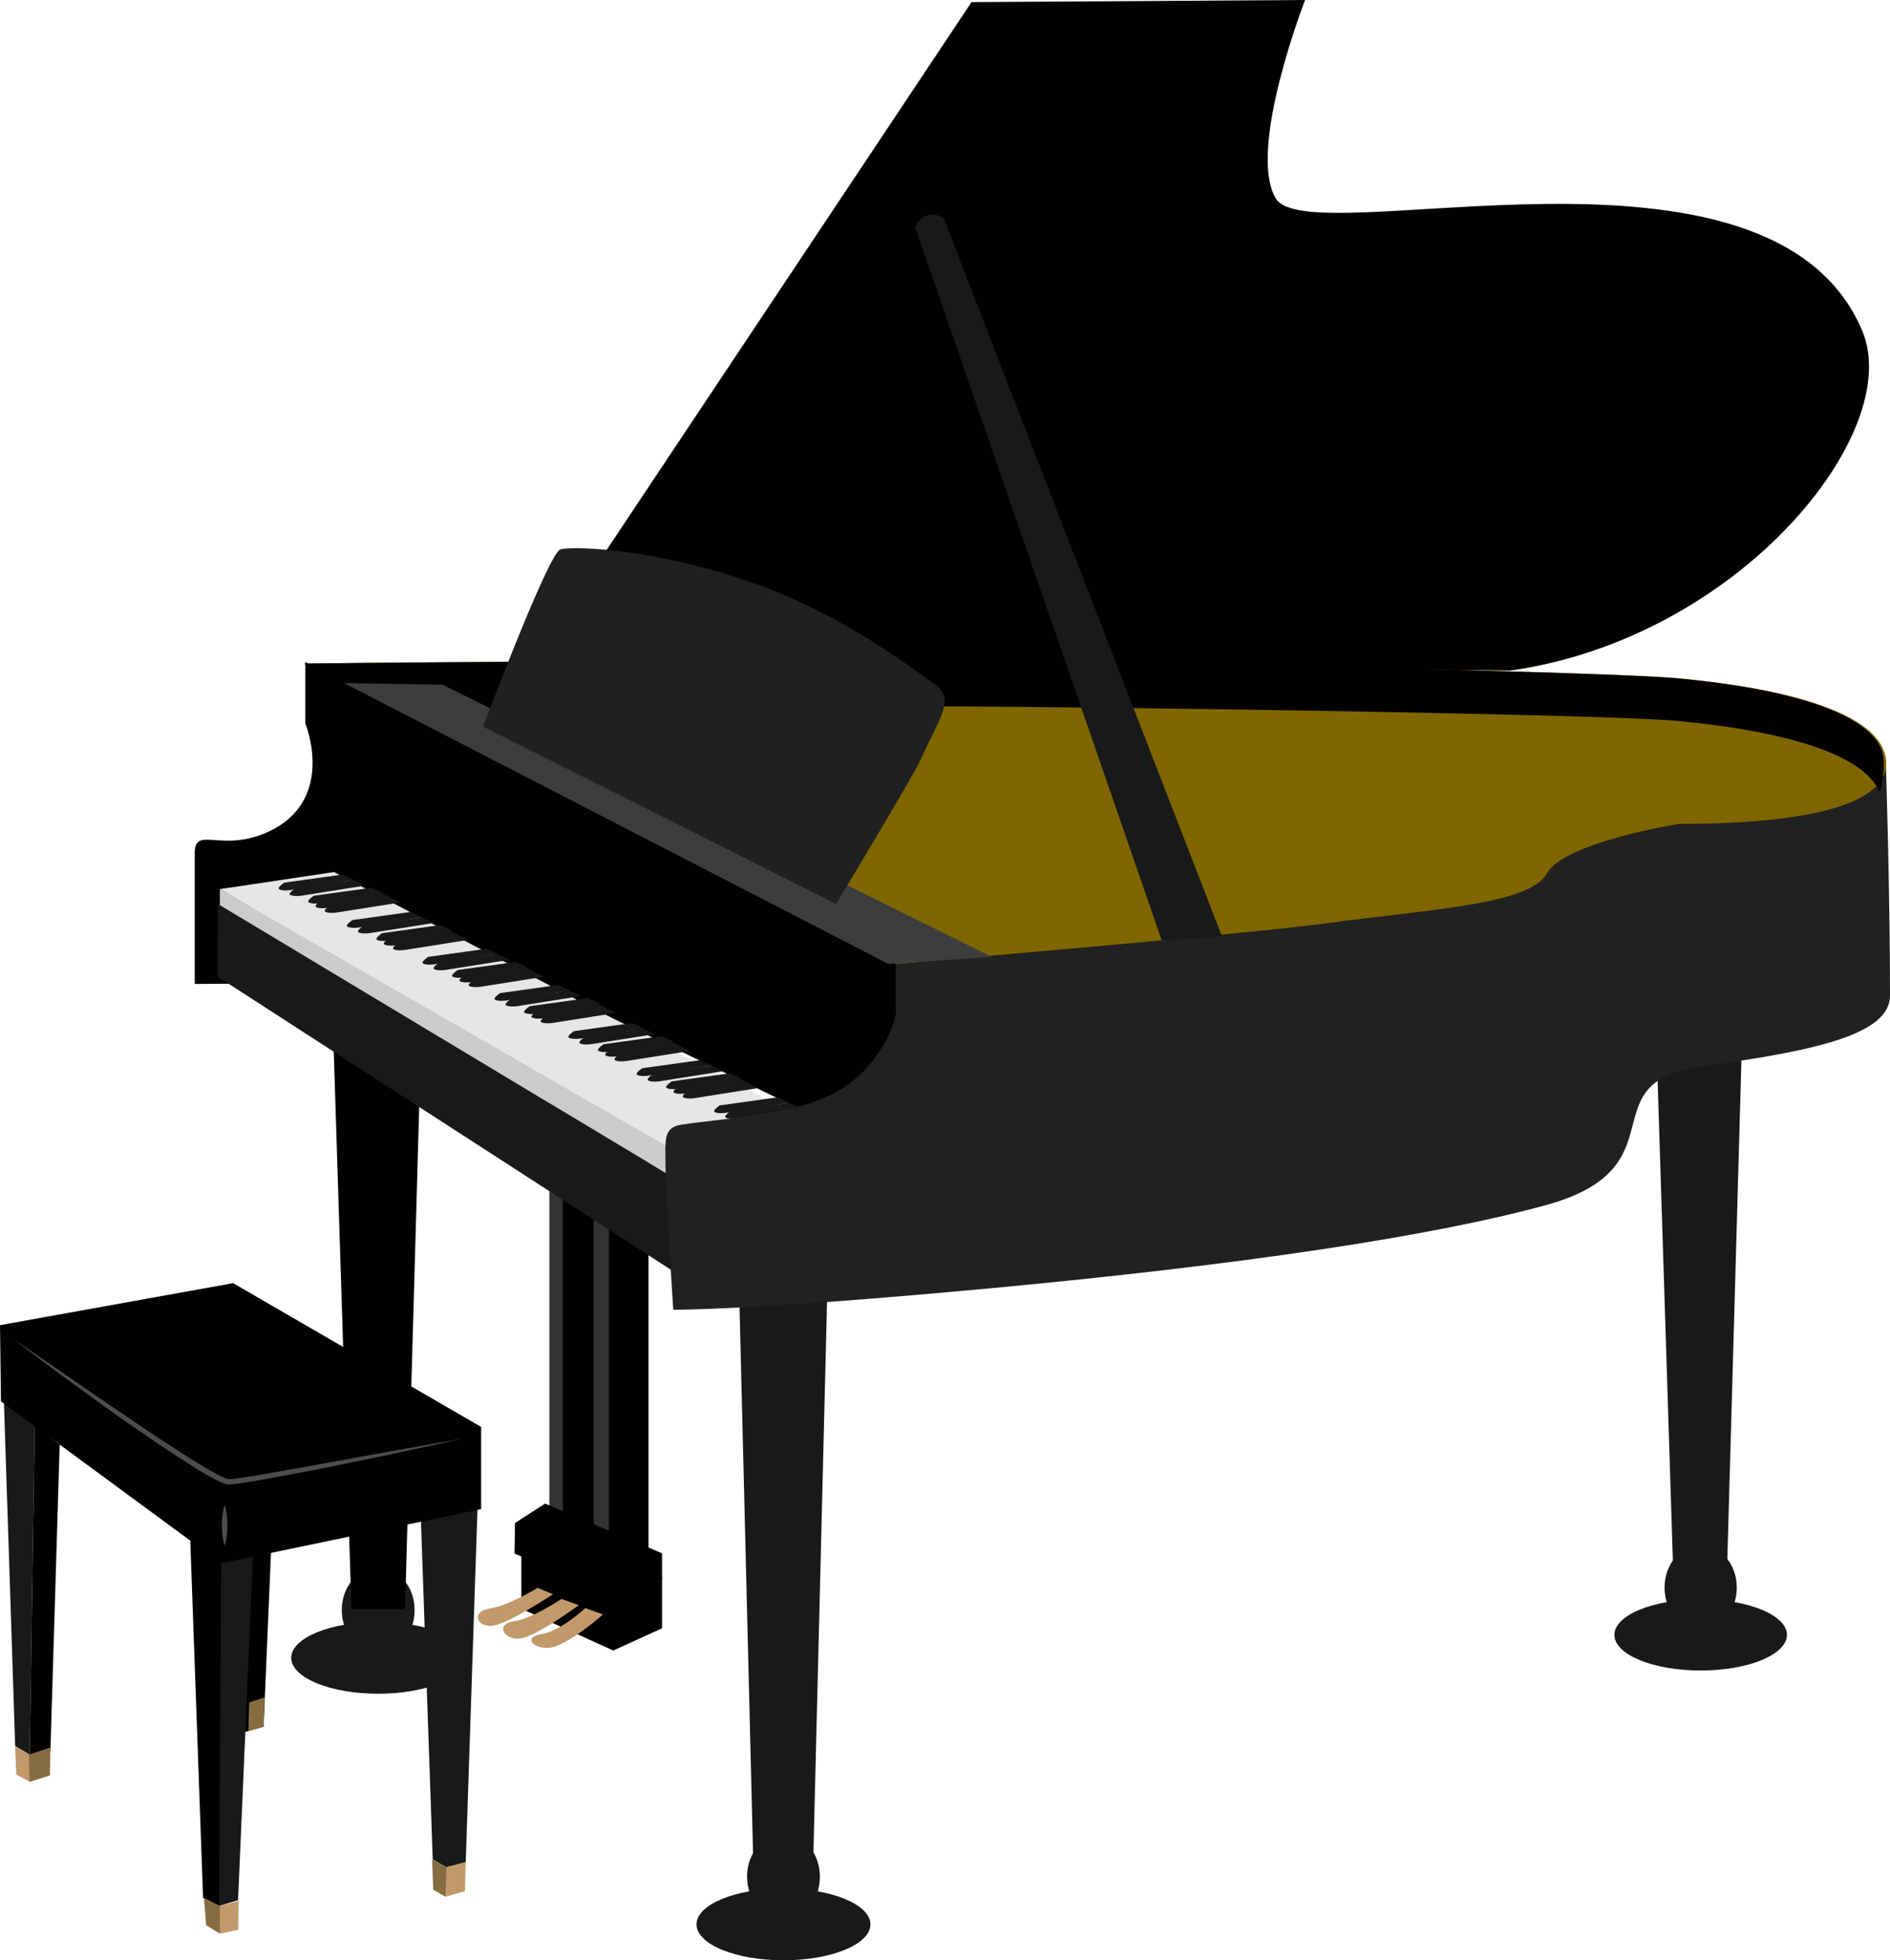 <?xml version="1.0" encoding="UTF-8" standalone="no"?>
<svg
   version="1.1"
   x="0"
   y="0"
   width="282.112"
   height="292.537"
   viewBox="0 0 282.112 292.537"
   id="svg102"
   sodipodi:docname="piano.svg"
   inkscape:version="1.1.2 (b8e25be833, 2022-02-05)"
   inkscape:export-filename="P:\pr\art\png\piano.png"
   inkscape:export-xdpi="96"
   inkscape:export-ydpi="96"
   xmlns:inkscape="http://www.inkscape.org/namespaces/inkscape"
   xmlns:sodipodi="http://sodipodi.sourceforge.net/DTD/sodipodi-0.dtd"
   xmlns="http://www.w3.org/2000/svg"
   xmlns:svg="http://www.w3.org/2000/svg">
  <defs
     id="defs106" />
  <sodipodi:namedview
     id="namedview104"
     pagecolor="#ffffff"
     bordercolor="#666666"
     borderopacity="1.0"
     inkscape:pageshadow="2"
     inkscape:pageopacity="0.0"
     inkscape:pagecheckerboard="0"
     showgrid="false"
     inkscape:zoom="5.0192544"
     inkscape:cx="161.0797"
     inkscape:cy="154.10655"
     inkscape:window-width="1664"
     inkscape:window-height="1111"
     inkscape:window-x="3954"
     inkscape:window-y="114"
     inkscape:window-maximized="0"
     inkscape:current-layer="svg102" />
  <g
     id="g5339"
     transform="translate(-8.1e-4,-0.168)"
     inkscape:export-filename="P:\pr\art\png\piano.png"
     inkscape:export-xdpi="96"
     inkscape:export-ydpi="96">
    <path
       d="m 69.433,247.568 c 0,-2.961 -5.812,-5.361 -12.981,-5.361 -7.168,0 -12.98,2.4 -12.98,5.361 0,2.96 5.812,5.36 12.98,5.36 7.169,0 12.981,-2.4 12.981,-5.36"
       fill="#181919"
       id="path186720" />
    <path
       d="m 61.888,240.449 c 0,-3.519 -2.433,-6.372 -5.436,-6.372 -3.002,0 -5.436,2.853 -5.436,6.372 0,3.519 2.434,6.372 5.436,6.372 3.003,0 5.436,-2.853 5.436,-6.372"
       fill="#181919"
       id="path186722" />
    <path
       d="m 61.621,243.947 c 0,-1.935 -2.379,-3.503 -5.314,-3.503 -2.936,0 -5.315,1.568 -5.315,3.503 0,1.935 2.379,3.503 5.315,3.503 2.935,0 5.314,-1.568 5.314,-3.503"
       fill="#181919"
       id="path186724" />
    <path
       d="m 60.457,240.303 h -7.993 l -2.832,-89.103 h 13.342 z"
       fill="#030000"
       id="path186726" />
    <path
       d="m 266.729,244.145 c 0,-2.938 -5.765,-5.317 -12.877,-5.317 -7.111,0 -12.876,2.379 -12.876,5.317 0,2.937 5.765,5.317 12.876,5.317 7.112,0 12.877,-2.38 12.877,-5.317"
       fill="#181919"
       id="path186728" />
    <path
       d="m 259.245,237.084 c 0,-3.491 -2.414,-6.321 -5.393,-6.321 -2.979,0 -5.393,2.83 -5.393,6.321 0,3.491 2.414,6.321 5.393,6.321 2.979,0 5.393,-2.83 5.393,-6.321"
       fill="#181919"
       id="path186730" />
    <path
       d="m 258.98,240.554 c 0,-1.919 -2.36,-3.475 -5.272,-3.475 -2.912,0 -5.272,1.556 -5.272,3.475 0,1.919 2.36,3.476 5.272,3.476 2.912,0 5.272,-1.557 5.272,-3.476"
       fill="#181919"
       id="path186732" />
    <path
       d="m 129.927,287.345 c 0,-2.961 -5.812,-5.361 -12.98,-5.361 -7.17,0 -12.981,2.4 -12.981,5.361 0,2.96 5.811,5.36 12.981,5.36 7.168,0 12.98,-2.4 12.98,-5.36"
       fill="#181919"
       id="path186734" />
    <path
       d="m 122.383,280.226 c 0,-3.519 -2.434,-6.372 -5.436,-6.372 -3.003,0 -5.437,2.853 -5.437,6.372 0,3.519 2.434,6.372 5.437,6.372 3.002,0 5.436,-2.853 5.436,-6.372"
       fill="#181919"
       id="path186736" />
    <path
       d="m 122.116,283.724 c 0,-1.935 -2.379,-3.503 -5.315,-3.503 -2.935,0 -5.314,1.568 -5.314,3.503 0,1.935 2.379,3.504 5.314,3.504 2.936,0 5.315,-1.569 5.315,-3.504"
       fill="#181919"
       id="path186738" />
    <path
       d="m 121.378,278.221 h -8.937 l -2.202,-89.103 h 13.342 z"
       fill="#181919"
       id="path186740" />
    <path
       d="m 257.764,235.268 h -7.993 l -2.831,-89.103 h 13.342 z"
       fill="#181919"
       id="path186742" />
    <path
       d="m 77.819,231.112 v 9.126 l 13.719,6.24 7.281,-3.319 v -7.641 z"
       fill="#030000"
       id="path186744" />
    <path
       d="m 84.591,231.589 h -2.591 v -67.845 h 2.315 z"
       fill="#323333"
       id="path186746" />
    <path
       d="m 90.181,231.948 h -6.181 v -67.846 h 6.181 z"
       fill="#030000"
       id="path186748" />
    <path
       d="m 91.759,235.813 h -3.144 v -67.845 h 2.868 z"
       fill="#323333"
       id="path186750" />
    <path
       d="m 96.796,236.172 h -5.905 v -67.846 h 5.905 z"
       fill="#030000"
       id="path186752" />
    <path
       d="m 45.569,98.98 v 9.126 c 0,0 4.685,11.361 -5.392,16.122 -7.107,3.359 -11.108,-0.984 -11.108,3.264 v 19.513 l 33.75,-0.268 v -40.519 z"
       fill="#030000"
       id="path186754" />
    <path
       d="m 32.499,134.971 -0.029,10.929 70.815,45.786 0.276,-13.965 z"
       fill="#181919"
       id="path186756" />
    <path
       d="m 49.327,101.046 -0.018,30.694 74.121,35.887 c 0,0 8.489,3.29 11.321,-1.902 2.832,-5.192 1.535,-30.334 1.535,-30.334 l -86.959,-34.345"
       fill="#030000"
       id="path186758" />
    <path
       d="m 81.356,224.551 17.463,7.416 v 3.865 l -6.456,2.91 -15.559,-6.736 0.07,-4.555 z"
       fill="#030000"
       id="path186764" />
    <g
       id="g4913">
      <path
         d="m 49.861,130.307 -17.014,2.538 70.591,42.01 25.536,-2.96 z"
         fill="#e6e6e5"
         id="path186760" />
      <path
         d="m 103.547,177.721 0.05,-4.17 -70.778,-40.705 v 2.401 z"
         fill="#cbcbcb"
         id="path186762" />
      <path
         d="m 51.095,130.678 -8.662,1.208 c 0,0 -1.188,0.775 -0.742,1 0.553,0.279 1.657,0.11 1.657,0.11 l 9.548,-1.511 z"
         fill="#181919"
         id="path186780" />
      <path
         d="m 52.748,131.515 -8.662,1.209 c 0,0 -1.188,0.774 -0.742,0.999 0.553,0.28 1.657,0.111 1.657,0.111 l 9.548,-1.512 z"
         fill="#181919"
         id="path186782" />
      <path
         d="m 55.504,132.637 -8.662,1.207 c 0,0 -1.187,0.775 -0.742,1 0.553,0.28 1.657,0.11 1.657,0.11 l 9.548,-1.511 z"
         fill="#181919"
         id="path186784" />
      <path
         d="m 56.605,133.333 -8.662,1.209 c 0,0 -1.187,0.774 -0.742,1 0.553,0.279 1.657,0.11 1.657,0.11 l 9.548,-1.511 z"
         fill="#181919"
         id="path186786" />
      <path
         d="m 57.982,134.032 -8.661,1.208 c 0,0 -1.188,0.775 -0.743,1 0.553,0.279 1.657,0.11 1.657,0.11 l 9.548,-1.511 z"
         fill="#181919"
         id="path186788" />
      <path
         d="m 61.285,136.26 -8.663,1.208 c 0,0 -1.187,0.775 -0.742,1 0.553,0.28 1.657,0.11 1.657,0.11 l 9.548,-1.511 z"
         fill="#181919"
         id="path186790" />
      <path
         d="m 62.937,137.098 -8.663,1.209 c 0,0 -1.187,0.774 -0.741,1 0.552,0.279 1.656,0.11 1.656,0.11 l 9.549,-1.511 z"
         fill="#181919"
         id="path186792" />
      <path
         d="m 65.693,138.219 -8.662,1.208 c 0,0 -1.188,0.775 -0.742,1 0.553,0.28 1.657,0.11 1.657,0.11 l 9.548,-1.511 z"
         fill="#181919"
         id="path186794" />
      <path
         d="m 66.794,138.916 -8.662,1.208 c 0,0 -1.188,0.775 -0.742,1 0.553,0.279 1.657,0.11 1.657,0.11 l 9.548,-1.511 z"
         fill="#181919"
         id="path186796" />
      <path
         d="m 68.171,139.614 -8.662,1.208 c 0,0 -1.188,0.775 -0.742,1 0.553,0.28 1.657,0.11 1.657,0.11 l 9.548,-1.511 z"
         fill="#181919"
         id="path186798" />
      <path
         d="m 72.579,141.757 -8.663,1.208 c 0,0 -1.187,0.775 -0.741,1 0.552,0.28 1.656,0.11 1.656,0.11 l 9.549,-1.511 z"
         fill="#181919"
         id="path186800" />
      <path
         d="m 74.231,142.595 -8.662,1.208 c 0,0 -1.188,0.775 -0.742,1 0.553,0.28 1.657,0.11 1.657,0.11 l 9.548,-1.511 z"
         fill="#181919"
         id="path186802" />
      <path
         d="m 76.987,143.716 -8.662,1.208 c 0,0 -1.187,0.775 -0.742,1 0.553,0.279 1.657,0.11 1.657,0.11 l 9.548,-1.511 z"
         fill="#181919"
         id="path186804" />
      <path
         d="m 78.088,144.412 -8.662,1.209 c 0,0 -1.187,0.774 -0.742,0.999 0.553,0.28 1.657,0.111 1.657,0.111 l 9.548,-1.512 z"
         fill="#181919"
         id="path186806" />
      <path
         d="m 79.465,145.111 -8.662,1.208 c 0,0 -1.187,0.775 -0.742,1 0.553,0.279 1.657,0.11 1.657,0.11 l 9.548,-1.511 z"
         fill="#181919"
         id="path186808" />
      <path
         d="m 83.321,147.158 -8.662,1.209 c 0,0 -1.188,0.774 -0.742,0.999 0.553,0.28 1.657,0.111 1.657,0.111 l 9.548,-1.512 z"
         fill="#181919"
         id="path186810" />
      <path
         d="m 84.974,147.996 -8.662,1.209 c 0,0 -1.188,0.774 -0.742,1 0.553,0.279 1.657,0.109 1.657,0.109 l 9.548,-1.511 z"
         fill="#181919"
         id="path186812" />
      <path
         d="m 87.73,149.117 -8.663,1.209 c 0,0 -1.187,0.774 -0.742,0.999 0.553,0.28 1.657,0.111 1.657,0.111 l 9.548,-1.512 z"
         fill="#181919"
         id="path186814" />
      <path
         d="m 88.831,149.814 -8.662,1.208 c 0,0 -1.188,0.775 -0.743,1 0.553,0.28 1.657,0.11 1.657,0.11 l 9.548,-1.511 z"
         fill="#181919"
         id="path186816" />
      <path
         d="m 90.208,150.512 -8.662,1.208 c 0,0 -1.187,0.775 -0.742,1 0.553,0.28 1.657,0.11 1.657,0.11 l 9.548,-1.511 z"
         fill="#181919"
         id="path186818" />
      <path
         d="m 94.339,152.837 -8.663,1.209 c 0,0 -1.187,0.774 -0.742,0.999 0.553,0.28 1.657,0.111 1.657,0.111 l 9.548,-1.512 z"
         fill="#181919"
         id="path186820" />
      <path
         d="m 95.991,153.676 -8.662,1.208 c 0,0 -1.188,0.775 -0.742,1 0.552,0.279 1.656,0.11 1.656,0.11 l 9.549,-1.511 z"
         fill="#181919"
         id="path186822" />
      <path
         d="m 98.747,154.796 -8.662,1.209 c 0,0 -1.188,0.774 -0.742,0.999 0.553,0.28 1.657,0.111 1.657,0.111 l 9.548,-1.512 z"
         fill="#181919"
         id="path186824" />
      <path
         d="m 99.848,155.493 -8.662,1.208 c 0,0 -1.188,0.775 -0.742,1 0.553,0.28 1.657,0.11 1.657,0.11 l 9.548,-1.511 z"
         fill="#181919"
         id="path186826" />
      <path
         d="m 101.225,156.191 -8.662,1.208 c 0,0 -1.188,0.775 -0.742,1 0.553,0.28 1.657,0.11 1.657,0.11 l 9.548,-1.511 z"
         fill="#181919"
         id="path186828" />
      <path
         d="m 104.527,158.374 -8.662,1.208 c 0,0 -1.187,0.775 -0.742,1 0.553,0.279 1.657,0.11 1.657,0.11 l 9.548,-1.511 z"
         fill="#181919"
         id="path186830" />
      <path
         d="m 106.18,159.212 -8.662,1.209 c 0,0 -1.187,0.774 -0.742,0.999 0.553,0.28 1.657,0.111 1.657,0.111 l 9.548,-1.512 z"
         fill="#181919"
         id="path186832" />
      <path
         d="m 108.937,160.333 -8.664,1.208 c 0,0 -1.187,0.775 -0.741,1 0.553,0.279 1.656,0.11 1.656,0.11 l 9.549,-1.511 z"
         fill="#181919"
         id="path186834" />
      <path
         d="m 110.037,161.029 -8.663,1.209 c 0,0 -1.187,0.774 -0.741,1 0.552,0.279 1.656,0.11 1.656,0.11 l 9.549,-1.511 z"
         fill="#181919"
         id="path186836" />
      <path
         d="m 111.415,161.728 -8.663,1.208 c 0,0 -1.187,0.775 -0.742,1 0.553,0.28 1.657,0.11 1.657,0.11 l 9.548,-1.511 z"
         fill="#181919"
         id="path186838" />
      <path
         d="m 116.098,163.918 -8.662,1.209 c 0,0 -1.187,0.774 -0.742,0.999 0.553,0.28 1.656,0.111 1.656,0.111 l 9.549,-1.512 z"
         fill="#181919"
         id="path186840" />
      <path
         d="m 117.751,164.756 -8.663,1.208 c 0,0 -1.187,0.775 -0.742,1 0.553,0.28 1.657,0.11 1.657,0.11 l 9.548,-1.511 z"
         fill="#181919"
         id="path186842" />
      <path
         d="m 120.507,165.877 -8.663,1.208 c 0,0 -1.187,0.775 -0.741,1 0.552,0.279 1.656,0.11 1.656,0.11 l 9.549,-1.511 z"
         fill="#181919"
         id="path186844" />
      <path
         d="m 121.607,166.573 -8.662,1.209 c 0,0 -1.188,0.774 -0.742,0.999 0.553,0.28 1.657,0.111 1.657,0.111 l 9.548,-1.512 z"
         fill="#181919"
         id="path186846" />
      <path
         d="m 122.985,167.272 -8.663,1.209 c 0,0 -1.187,0.774 -0.741,0.999 0.552,0.28 1.656,0.11 1.656,0.11 l 9.549,-1.511 z"
         fill="#181919"
         id="path186848" />
    </g>
    <path
       d="m 133.726,135.8 c 0,0 -0.072,14.439 0,15.338 0.073,0.899 -1.732,7.445 -8.031,11.468 -6.377,4.072 -17.349,4.358 -23.993,5.399 -2.798,0.438 -2.36,2.44 -2.36,6.216 0,3.776 1.153,21.401 1.153,21.401 0,0 11.592,0.129 47.182,-3.188 37.712,-3.514 66.011,-7.752 83.009,-12.405 20.644,-5.65 6.012,-18.394 23.476,-20.755 17.464,-2.36 27.951,-4.877 27.951,-10.542 0,-15.971 -0.626,-34.825 -0.626,-34.825 z"
       fill="#181919"
       id="path186766"
       style="fill:#212121;fill-opacity:1" />
    <path
       d="m 45.71,99.187 c 0,0 53.006,-0.666 106.018,-0.17 46.085,0.432 91.223,1.658 98.936,2.381 16.586,1.555 28.474,5.151 30.547,10.852 2.073,5.702 -4.681,10.868 -30.596,10.868 0,0 -17.111,2.713 -19.702,7.377 -2.591,4.665 -16.834,5.286 -33.393,7.508 -12.422,1.666 -63.823,6.01 -63.823,6.01 z"
       fill="#4d4d4d"
       id="path186768"
       style="fill:#806600" />
    <path
       d="m 79.603,98.666 65.416,-98.183 49.781,-0.315 c 0,0 -8.703,22.395 -4.363,29.618 5.033,8.379 73.819,-12.789 87.536,19.752 6.398,15.177 -18.38,45.858 -52.527,50.702 z"
       fill="#030000"
       id="path186770" />
    <path
       d="m 151.452,105.646 c 46.085,0.432 91.223,1.383 98.936,2.106 16.296,1.527 27.774,5.027 30.146,10.557 0.611,-1.215 0.885,-4.728 0.401,-6.06 -2.073,-5.7 -13.961,-9.296 -30.547,-10.851 -7.713,-0.723 -52.851,-1.95 -98.936,-2.381 -53.012,-0.497 -106.018,0.169 -106.018,0.169 l 6.346,7.451 c 16.74,-0.162 59.014,-1.372 99.672,-0.991"
       fill="#030000"
       id="path186772" />
    <path
       d="m 51.354,102.1 14.725,0.252 81.966,40.615 -15.453,1.046 z"
       fill="#323333"
       id="path186774"
       style="fill:#3c3d3d;fill-opacity:1" />
    <path
       d="m 72.105,108.607 c 0,0 9.598,-25.473 11.485,-26.417 0.971,-0.485 12.501,-0.541 27.849,4.63 14.514,4.888 25.722,13.912 27.692,15.16 3.775,2.394 1.167,5.016 -1.672,11.498 -0.965,2.205 -12.646,21.577 -12.646,21.577 z"
       fill="#181919"
       id="path186776"
       style="fill:#1f2020;fill-opacity:1" />
    <path
       d="m 140.866,32.748 41.55,107.196 -9.012,0.55 -36.827,-106.485 c 0,0 1.47,-3.117 4.289,-1.261"
       fill="#181919"
       id="path186778" />
    <path
       d="m 80.242,237.133 c 0,0 -4.291,2.641 -7.104,3.067 -2.813,0.426 -2.07,2.761 0.274,2.585 2.344,-0.175 9.14,-4.715 9.14,-4.715 z"
       fill="#c1996b"
       id="path186850" />
    <path
       d="m 83.809,238.776 c 0,0 -4.292,2.915 -7.104,3.341 -2.814,0.425 -1.521,2.76 0.822,2.585 2.344,-0.176 8.865,-4.99 8.865,-4.99 z"
       fill="#c1996b"
       id="path186852" />
    <path
       d="m 87.375,240.145 c 0,0 -3.743,3.462 -6.556,3.888 -2.812,0.425 -1.246,2.213 1.097,2.037 2.887,-0.216 8.963,-5.679 8.043,-4.989 z"
       fill="#c1996b"
       id="path186854" />
    <path
       d="m 39.351,257.838 -2.9,0.829 -0.829,-59.556 h 6.215 z"
       fill="#030000"
       id="path186856" />
    <path
       d="m 39.495,253.472 -2.298,0.765 -0.12,4.28 2.274,-0.678 z"
       fill="#866d41"
       id="path186858" />
    <path
       d="m 5.224,210.106 1.28,2.925 0.203,-6.225 -6.215,-0.277 1.774,54.205 2.172,1.286 z"
       fill="#181919"
       id="path186860" />
    <path
       d="m 7.067,214.318 -0.563,-1.287 -1.28,-2.925 -0.786,51.913 0.188,0.113 0.25,0.148 2.649,-0.771 1.386,-45.759 z"
       fill="#030000"
       id="path186862" />
    <path
       d="m 4.626,262.131 -0.188,-0.112 -0.04,4.013 0.099,0.052 z"
       fill="#030000"
       id="path186864" />
    <path
       d="m 32.477,284.641 0.021,0.012 3.038,-0.912 2.365,-54.804 h -5.161 l 0.051,0.116 z"
       fill="#181919"
       id="path186866" />
    <path
       d="m 32.7,284.642 0.34,-55.474 h -0.037 l -4.643,-0.275 1.953,54.504 1.98,1.202 v 0 z"
       fill="#030000"
       id="path186868" />
    <path
       d="m 32.401,284.595 0.114,4.121 -0.038,-4.075 z"
       fill="#030000"
       id="path186870" />
    <path
       d="m 69.518,278.065 1.811,-54.378 h -3.966 l -0.762,55.152 z"
       fill="#181919"
       id="path186872" />
    <path
       d="m 62.712,223.656 1.882,54.022 1.975,1.103 v 10e-4 l 0.557,0.065 -0.2,-0.041 1.291,-55.165 0.018,-1.235 z"
       fill="#181919"
       id="path186874" />
    <path
       d="m 66.475,278.852 -0.102,-0.06 0.123,4.424 0.105,-4.397 z"
       fill="#030000"
       id="path186876" />
    <path
       d="m 66.496,283.216 2.9,-0.828 0.122,-4.337 -3.946,1.017 z"
       fill="#c1996b"
       id="path186878" />
    <path
       d="m 66.496,283.216 0.153,-4.424 -2.154,-1.111 0.172,4.497 z"
       fill="#866d41"
       id="path186880" />
    <path
       d="m 32.629,284.365 0.19,4.352 v 0 l 2.748,-0.552 0.045,-4.312 -3,0.8 z"
       fill="#c1996b"
       id="path186882" />
    <path
       d="m 32.819,288.72 v -0.008 l 0.01,-4.121 -2.384,-1.201 0.327,4.075 z"
       fill="#866d41"
       id="path186884" />
    <path
       d="m 4.398,266.032 0.039,-4.013 -2.172,-1.285 0.16,4.245 z"
       fill="#c1996b"
       id="path186886" />
    <path
       d="m 4.395,266.085 3.064,-0.962 0.066,-4.167 -3.202,1.047 z"
       fill="#866d41"
       id="path186888" />
    <path
       d="m 34.794,191.655 -34.793,6.27 0.146,11.373 32.849,24.164 38.823,-8.08 v -12.271 z"
       fill="#030000"
       id="path186890" />
    <path
       d="m 1.942,199.94 c 0,0 3.828,2.632 9.571,6.579 2.861,1.986 6.236,4.251 9.836,6.695 1.804,1.215 3.675,2.46 5.597,3.69 1.921,1.221 3.892,2.469 5.92,3.507 0.495,0.231 1.054,0.528 1.44,0.489 0.56,-0.035 1.109,-0.114 1.686,-0.195 1.139,-0.166 2.274,-0.353 3.399,-0.543 2.25,-0.401 4.463,-0.795 6.606,-1.176 4.284,-0.777 8.282,-1.502 11.709,-2.124 6.861,-1.224 11.435,-2.039 11.435,-2.039 0,0 -1.133,0.257 -3.116,0.705 -1.986,0.431 -4.819,1.072 -8.23,1.783 -1.706,0.353 -3.555,0.736 -5.51,1.14 -1.956,0.397 -4.017,0.834 -6.157,1.235 -2.143,0.399 -4.356,0.811 -6.605,1.229 -1.128,0.201 -2.265,0.397 -3.415,0.573 -0.566,0.085 -1.166,0.176 -1.764,0.217 -0.104,0.017 -0.409,0.008 -0.545,-0.043 -0.169,-0.042 -0.319,-0.093 -0.463,-0.149 -0.293,-0.109 -0.561,-0.237 -0.832,-0.365 -2.114,-1.068 -4.051,-2.35 -5.981,-3.589 -1.919,-1.252 -3.784,-2.515 -5.581,-3.748 -3.6,-2.457 -6.878,-4.866 -9.703,-6.906 -2.823,-2.043 -5.13,-3.807 -6.759,-5.024 -1.615,-1.235 -2.538,-1.941 -2.538,-1.941"
       fill="#4d4d4d"
       id="path186892" />
    <path
       d="m 33.537,224.746 c 0,0 0.139,0.379 0.237,0.949 0.105,0.57 0.174,1.33 0.177,2.089 0,0.76 -0.071,1.519 -0.176,2.09 -0.099,0.569 -0.238,0.949 -0.238,0.949 0,0 -0.14,-0.38 -0.238,-0.949 -0.106,-0.571 -0.174,-1.33 -0.176,-2.09 0,-0.759 0.072,-1.519 0.177,-2.089 0.098,-0.57 0.237,-0.949 0.237,-0.949"
       fill="#4d4d4d"
       id="path186894" />
  </g>
</svg>
